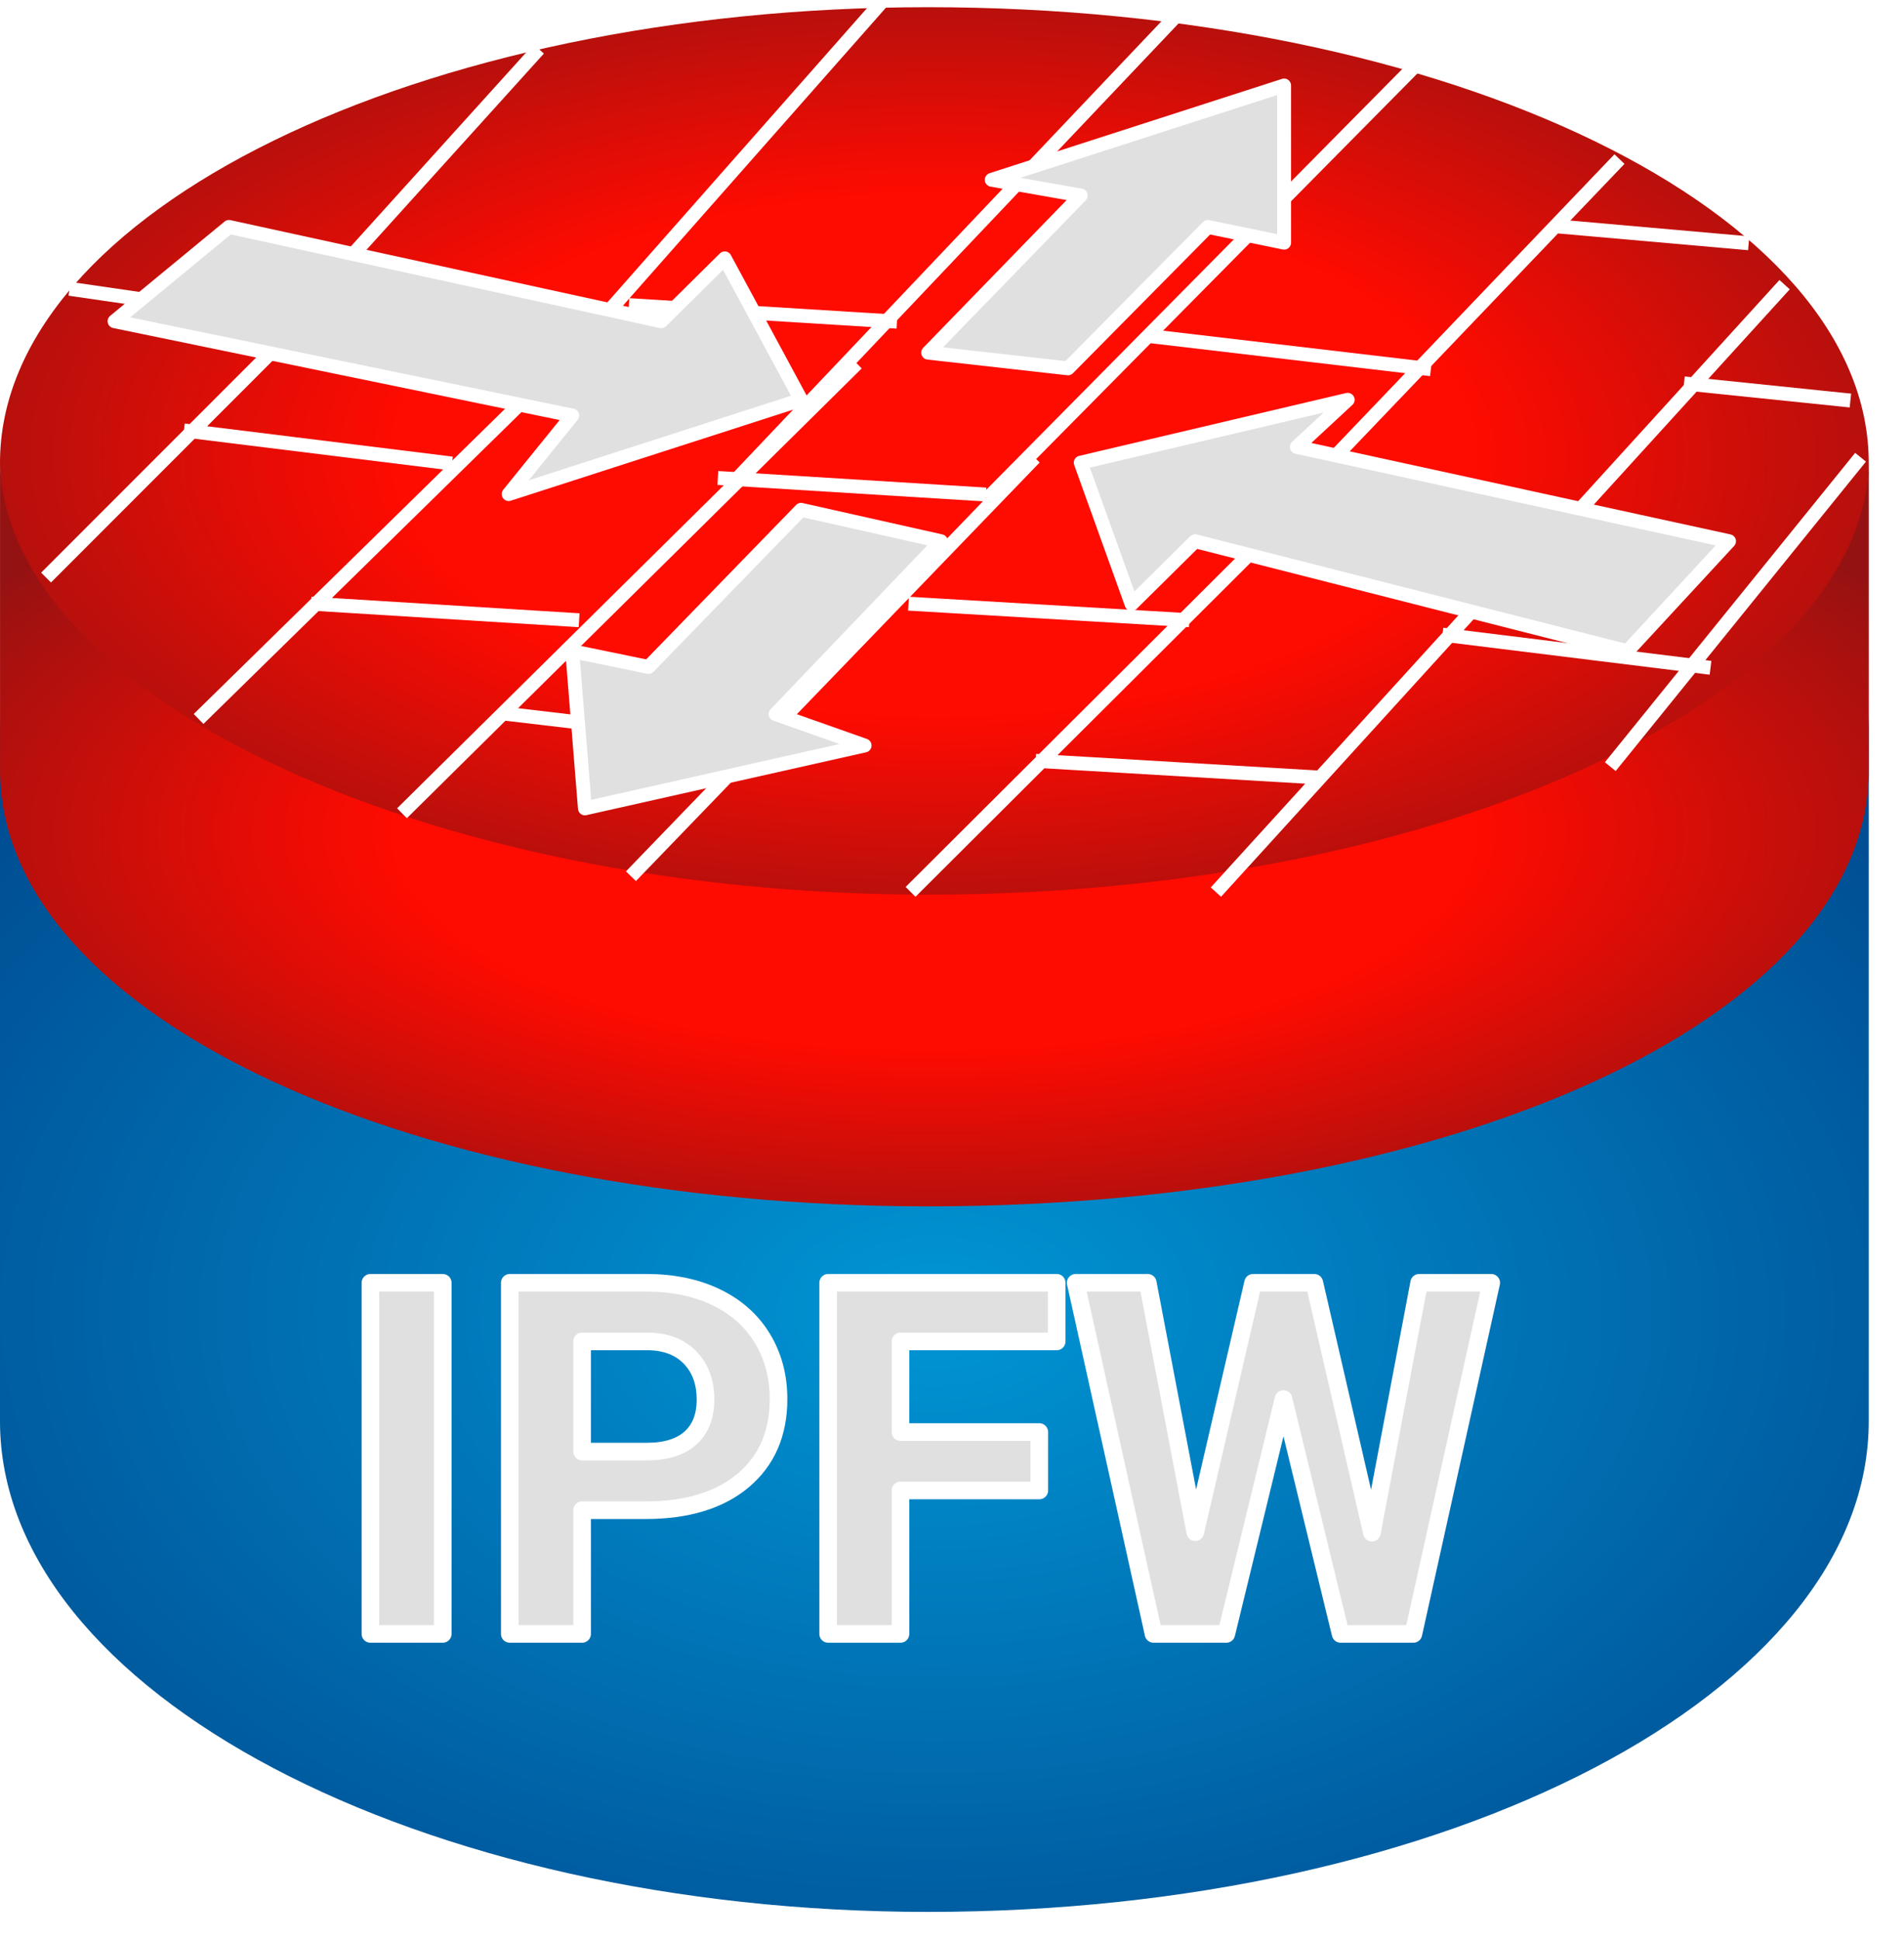 <svg xmlns="http://www.w3.org/2000/svg" xmlns:xlink="http://www.w3.org/1999/xlink" xmlns:v="http://vecta.io" width="54" height="55" viewBox="0 0 54 55">
    <style>
        <![CDATA[svg{stroke:#000;stroke-linecap:round;stroke-linejoin:round;fill:#fff;fill-rule:evenodd;font-family:Roboto;font-size:14px;text-anchor:middle}svg text{paint-order:stroke;white-space:pre}svg .Text\.cls{stroke:none}]]>
    </style>
    <defs>
        <radialGradient id="R845050505000096d510000387f.grad" cx="50%" cy="50%" r="84%" fx="50%" fy="50%">
            <stop offset="0%" stop-color="#0096d5"/>
            <stop offset="100%" stop-color="#00387f"/>
        </radialGradient>
        <radialGradient id="R615050505048fe0b01100941212.grad" cx="50%" cy="50%" r="61%" fx="50%" fy="50%">
            <stop offset="48%" stop-color="#fe0b01"/>
            <stop offset="100%" stop-color="#941212"/>
        </radialGradient>
    </defs>
    <g transform="translate(0 0.197)">
        <g >
            <g>
                <g >
                    <g transform="translate(0 19.944)">
                        <path d="M 53 0 C 53 7.675 41.102 13.91 26.32 13.91 C 11.898 13.91 0 7.675 0 0 L 0 20.146 C 0 27.821 11.898 34.056 26.32 34.056 C 41.102 34.056 53 27.821 53 20.146 Z" stroke="none" fill="url(#R845050505000096d510000387f.grad)"/>
                    </g>
                    <g transform="translate(0 0.007)">
                        <path d="M 26.32 25.391 C 41.102 25.391 53 19.6 53 12.918 C 53 5.791 41.102 0 26.32 0 C 11.898 0 0 5.791 0 12.918 C 0 19.6 11.898 25.391 26.32 25.391 Z" stroke="none" fill="url(#R615050505048fe0b01100941212.grad)"/>
                    </g>
                    <g transform="translate(0.001 12.79)">
                        <path d="M 53 0 C 53 6.628 41.102 12.373 26.32 12.373 C 11.898 12.373 0 6.628 0 0 L 0 8.838 C 0 15.908 11.898 21.21 26.32 21.21 C 41.102 21.21 53 15.908 53 8.838 Z" stroke="none" fill="url(#R615050505048fe0b01100941212.grad)"/>
                    </g>
                    <g transform="translate(5.412 12.028)">
                        <path d="M 15.143 1.336 L 22.354 1.782 M 1e-13 1e-13 L 7.211 0.891" stroke="#ffffff" stroke-linejoin="miter" stroke-linecap="square" fill="none" stroke-width="0.394"/>
                    </g>
                    <g transform="translate(1.446 8.018)">
                        <path d="M 0.721 0 L 6.85 0.891 M 7.572 0.445 L 0 8.018 M 14.782 1.782 L 4.327 12.028 M 22.715 2.227 L 10.095 14.7 M 7.572 8.909 L 14.782 9.355 M 39.66 9.8 L 46.871 10.691 M 24.517 8.909 L 32.089 9.355 M 27.762 4.9 L 16.585 16.482" stroke="#ffffff" stroke-linejoin="miter" stroke-linecap="square" fill="none" stroke-width="0.394"/>
                    </g>
                    <g transform="translate(8.297 0)">
                        <path d="M 28.844 13.809 L 17.667 24.946 M 36.055 14.255 L 26.32 24.946 M 44.347 12.918 L 37.497 21.382 M 6.129 20.046 L 13.701 20.937 M 21.272 21.382 L 28.844 21.828 M 6.85 1.336 L 0 8.909 M 16.585 0 L 7.932 9.8 M 36.055 6.237 L 41.102 6.682 M 24.878 0.445 L 12.619 13.364 M 31.728 1.782 L 19.83 13.809 M 37.497 4.455 L 28.123 14.255 M 42.184 8.018 L 35.694 15.146" stroke="#ffffff" stroke-linejoin="miter" stroke-linecap="square" fill="none" stroke-width="0.394"/>
                    </g>
                    <g transform="translate(18.032 8.464)">
                        <path d="M 1e-13 1e-13 L 7.211 0.445 M 14.782 0.891 L 22.354 1.782 M 29.925 2.227 L 34.252 2.673" stroke="#ffffff" stroke-linejoin="miter" stroke-linecap="square" fill="none" stroke-width="0.394"/>
                    </g>
                    <g transform="translate(3.249 2.227)">
                        <path d="M 17.306 4.9 L 19.47 8.909 L 11.177 11.582 L 12.98 9.355 L 0 6.682 L 3.245 4.009 L 15.504 6.682 L 17.306 4.9 Z M 28.844 14.7 L 27.402 10.691 L 34.973 8.909 L 33.531 10.245 L 45.789 12.918 L 42.905 16.037 L 30.646 12.918 L 28.844 14.7 Z M 24.878 2.673 L 33.17 0 L 33.17 4.455 L 31.007 4.009 L 27.041 8.018 L 23.075 7.573 L 27.402 3.118 L 24.878 2.673 Z M 21.272 18.709 L 13.34 20.491 L 12.98 16.037 L 15.143 16.482 L 19.47 12.028 L 23.436 12.918 L 18.748 17.818 L 21.272 18.709 Z" stroke="#ffffff" stroke-linejoin="miter" fill="#e0e0e0" stroke-width="0.394" stroke-opacity="1" fill-opacity="1"/>
                    </g>
                </g>
            </g>
            <g transform="translate(10.506 36.167)">
                <path d="M 2.051 0 L 2.051 9.953 L 0 9.953 L 0 0 L 2.051 0 Z" stroke-width="0.5" stroke="#ffffff" fill="#e0e0e0"/>
            </g>
            <g transform="translate(14.458 36.167)">
                <path d="M 3.849 6.446 L 2.051 6.446 L 2.051 9.953 L 0 9.953 L 0 0 L 3.883 0 Q 5.004 0 5.855 0.41 Q 6.706 0.82 7.164 1.576 Q 7.622 2.331 7.622 3.295 Q 7.622 4.758 6.621 5.602 Q 5.619 6.446 3.849 6.446 Z M 2.051 1.661 L 2.051 4.785 L 3.883 4.785 Q 4.696 4.785 5.123 4.402 Q 5.551 4.019 5.551 3.309 Q 5.551 2.577 5.12 2.126 Q 4.689 1.675 3.931 1.661 L 2.051 1.661 Z" stroke-width="0.5" stroke="#ffffff" fill="#e0e0e0"/>
            </g>
            <g transform="translate(23.488 36.167)">
                <path d="M 5.988 4.231 L 5.988 5.886 L 2.051 5.886 L 2.051 9.953 L 0 9.953 L 0 0 L 6.481 0 L 6.481 1.661 L 2.051 1.661 L 2.051 4.231 L 5.988 4.231 Z" stroke-width="0.5" stroke="#ffffff" fill="#e0e0e0"/>
            </g>
            <g transform="translate(30.508 36.167)">
                <path d="M 6.768 0 L 8.401 7.082 L 9.741 0 L 11.785 0 L 9.577 9.953 L 7.513 9.953 L 5.893 3.295 L 4.272 9.953 L 2.208 9.953 L 0 0 L 2.044 0 L 3.391 7.068 L 5.031 0 L 6.768 0 Z" stroke-width="0.5" stroke="#ffffff" fill="#e0e0e0"/>
            </g>
        </g>
    </g>
</svg>